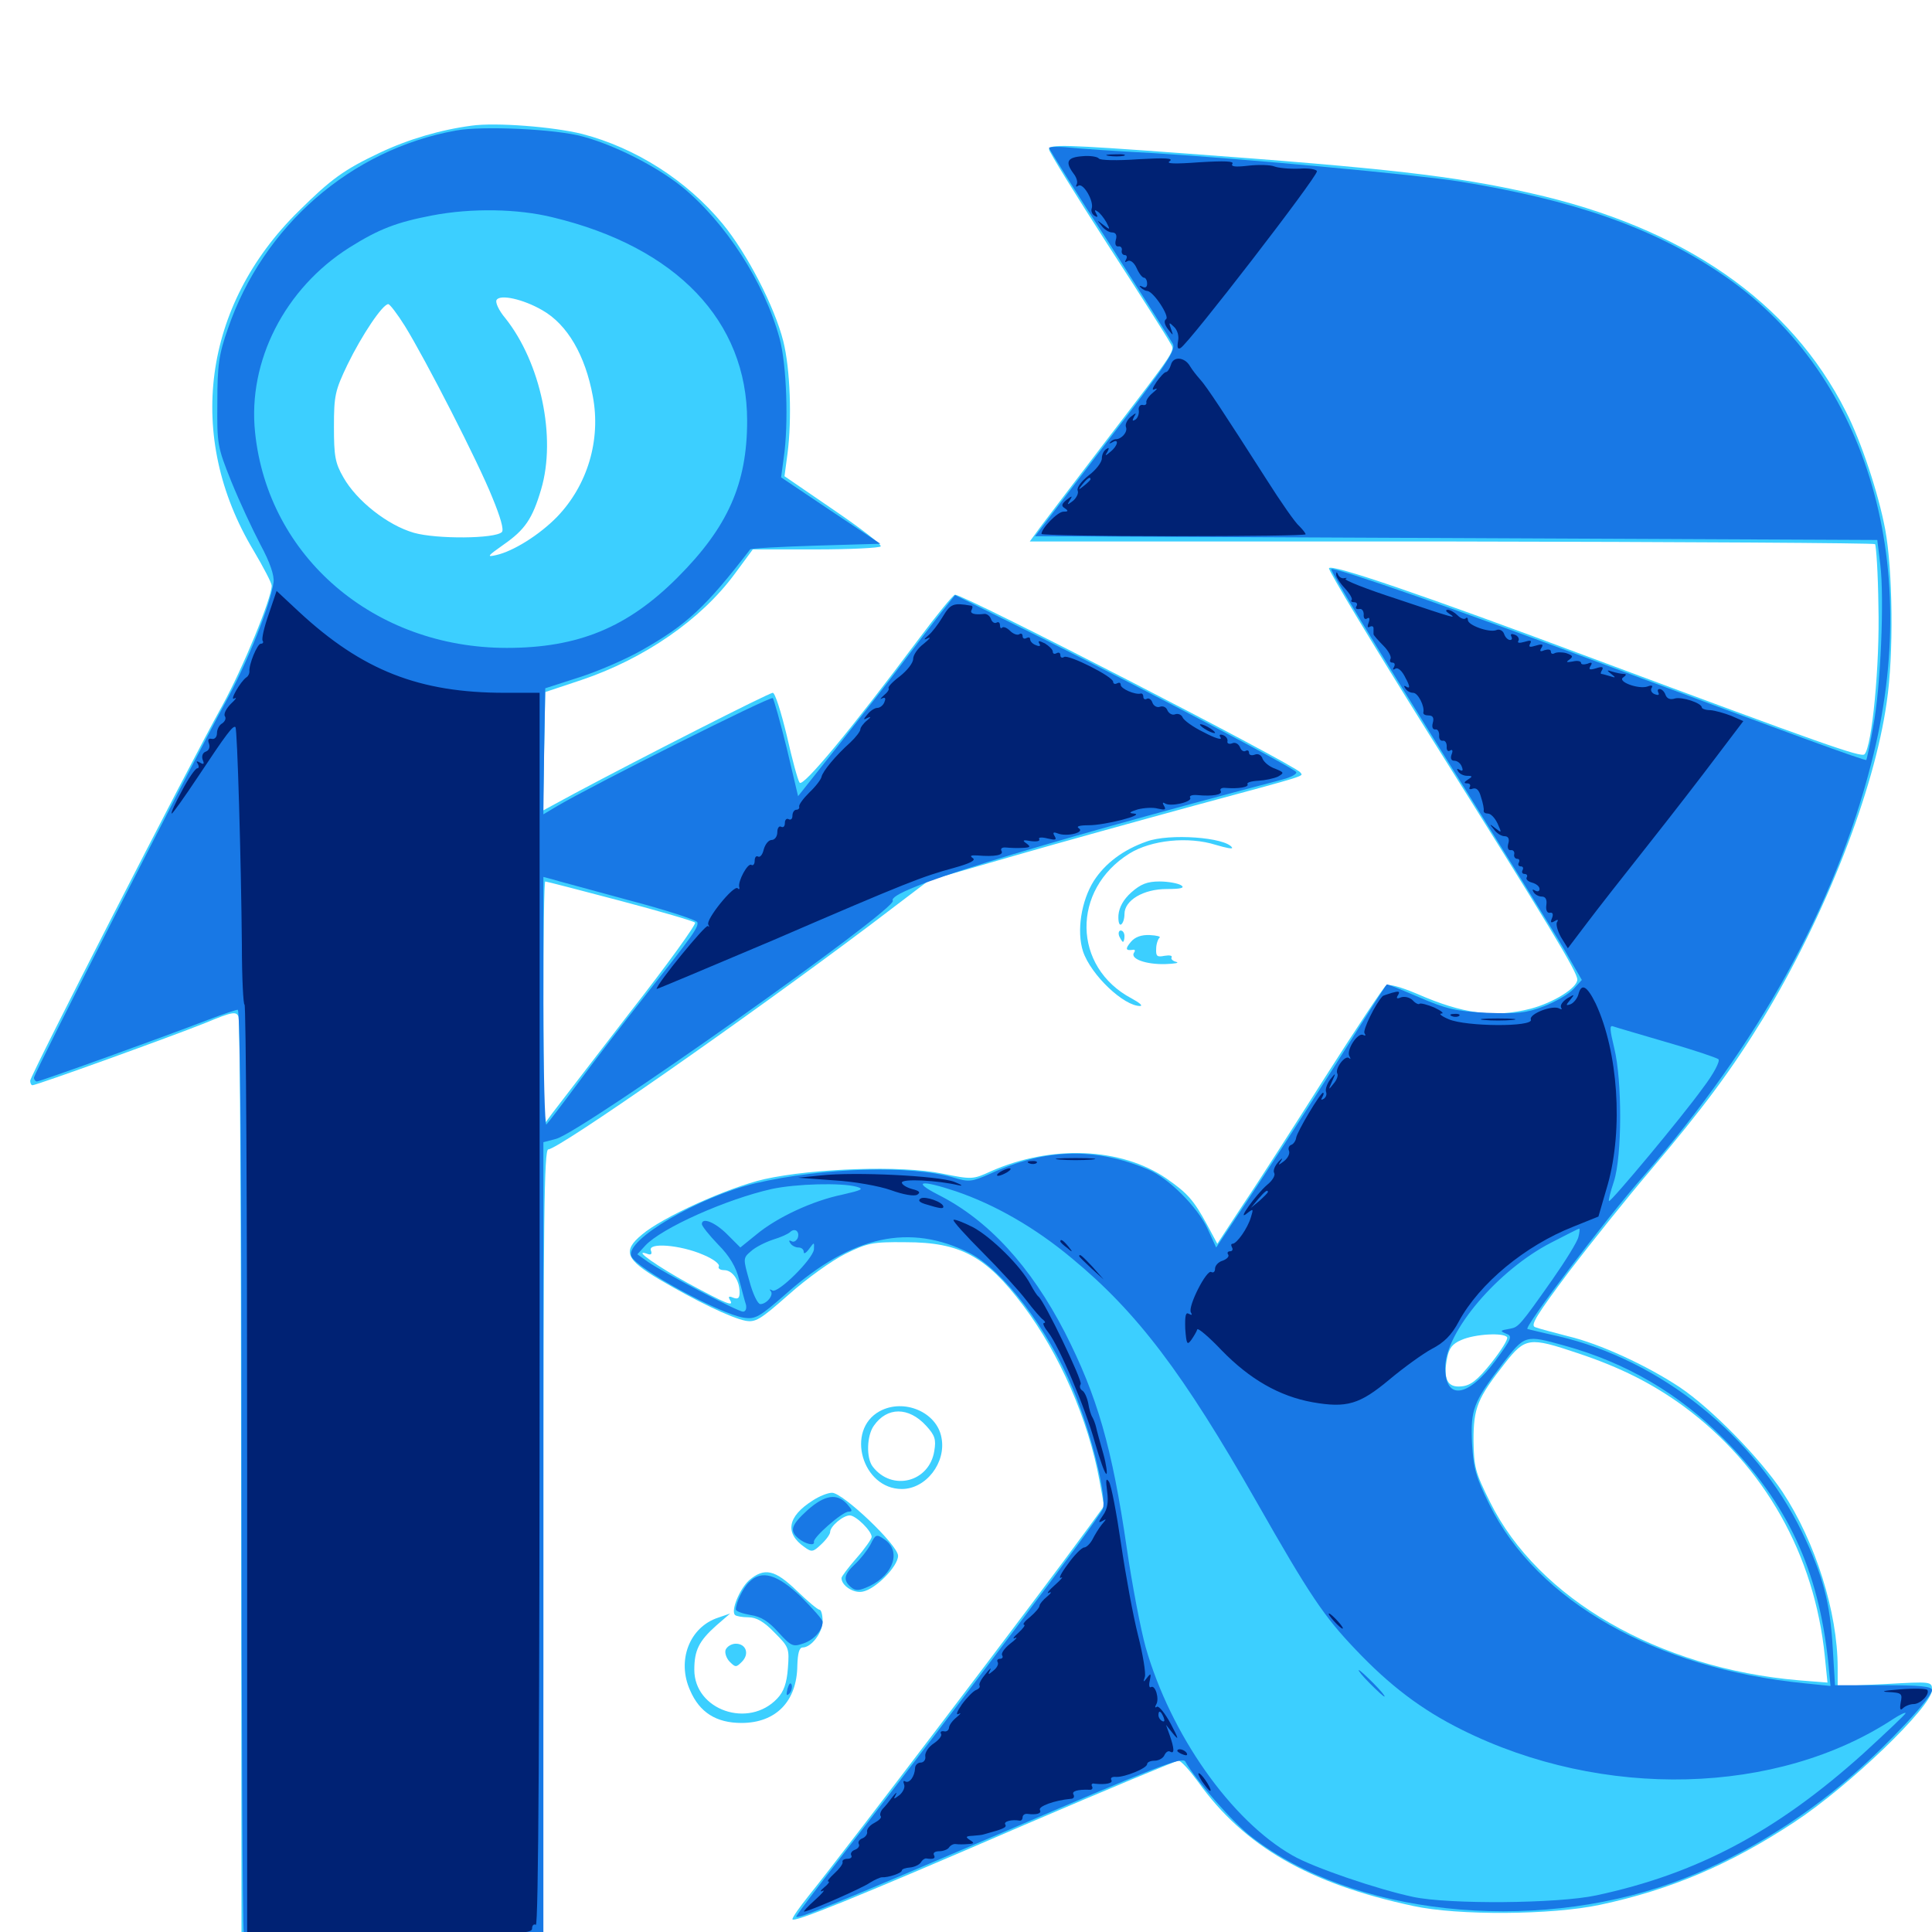 <svg xmlns="http://www.w3.org/2000/svg" viewBox="0 -1000 1000 1000">
	<path fill="#3ccfff" d="M244.141 -934.961C227.93 -932.812 211.328 -927.93 196.484 -920.898C177.93 -912.109 171.289 -907.227 154.688 -890.82C104.883 -841.992 95.898 -773.828 131.25 -715.039C136.328 -706.445 140.625 -698.242 140.625 -696.875C140.625 -690.43 125.781 -654.297 115.039 -634.766C96.289 -600.977 15.625 -443.164 15.625 -440.625C15.625 -439.258 16.211 -438.281 16.797 -438.281C18.945 -438.281 89.258 -463.672 106.25 -470.508C120.312 -476.367 122.266 -476.562 123.438 -473.828C124.219 -471.875 124.805 -363.867 124.805 -233.789L125 3.125H200C241.211 3.125 276.367 3.711 278.125 4.297C281.055 5.469 281.25 -13.477 281.25 -199.805C281.25 -369.922 281.641 -405.078 283.789 -405.078C289.062 -405.078 386.133 -472.852 450 -520.898L480.859 -544.336L524.219 -556.836C547.852 -563.672 590.234 -575.391 618.164 -583.008C678.906 -599.414 674.414 -598.047 673.047 -600.195C670.703 -603.906 499.219 -692.188 494.336 -692.188C493.359 -692.188 484.961 -681.836 475.586 -669.336C440.43 -622.266 415.43 -592.188 413.867 -594.922C412.891 -596.289 409.961 -607.227 407.227 -619.336C404.297 -631.445 401.172 -641.406 400 -641.406C398.047 -641.406 331.25 -607.422 297.266 -589.258L281.055 -580.469L281.641 -611.133L282.227 -641.797L300.977 -648.047C333.398 -658.984 362.695 -679.102 380.273 -702.93L389.648 -715.625H422.266C440.234 -715.625 455.273 -716.406 455.859 -717.188C456.445 -718.164 445.508 -726.562 431.445 -736.133L406.055 -753.516L407.617 -765.234C409.961 -783.203 408.984 -809.18 405.469 -823.242C400.977 -841.211 386.719 -868.75 374.023 -884.18C355.469 -906.641 329.102 -923.438 301.367 -930.664C286.523 -934.375 256.641 -936.719 244.141 -934.961ZM280.664 -839.453C293.75 -832.031 302.93 -816.016 306.836 -794.922C311.133 -772.266 304.102 -748.828 288.281 -732.422C279.102 -723.047 265.625 -714.648 256.836 -712.695C251.758 -711.523 252.148 -712.109 260.742 -718.164C271.68 -725.781 275.586 -731.445 280.078 -746.68C288.086 -773.633 279.883 -812.305 261.523 -835.352C258.203 -839.258 256.25 -843.555 257.031 -844.727C258.789 -847.852 270.898 -845.117 280.664 -839.453ZM209.57 -831.25C220.312 -813.867 247.656 -760.547 254.883 -742.383C258.984 -732.422 260.938 -725.781 259.766 -724.609C256.25 -721.094 225.977 -720.898 214.258 -724.219C200.586 -728.125 184.57 -740.82 177.734 -752.93C173.438 -760.352 172.852 -764.062 172.852 -779.102C172.852 -795.312 173.438 -797.852 179.883 -811.328C187.305 -826.562 198.047 -842.578 200.977 -842.578C201.758 -842.578 205.664 -837.5 209.57 -831.25ZM320.898 -533.789C341.602 -528.32 358.984 -523.242 359.766 -522.461C360.547 -521.68 345.312 -500.586 325.586 -475.391C306.055 -450 288.086 -426.758 285.742 -423.633L281.445 -417.773L281.25 -480.859C281.25 -515.43 281.641 -543.75 282.227 -543.75C282.812 -543.75 300.195 -539.258 320.898 -533.789ZM542.969 -922.656C542.969 -921.484 556.445 -899.609 573.047 -873.828C589.648 -848.242 604.297 -825.195 605.469 -822.852C608.203 -817.969 610.742 -821.875 571.289 -770.312C556.055 -750.391 541.211 -730.859 538.281 -726.953L533.008 -719.727H751.172C871.289 -719.531 969.922 -718.945 970.508 -718.359C971.094 -717.773 972.07 -703.32 972.266 -686.328C973.047 -656.055 968.945 -613.477 965.039 -609.57C963.281 -607.812 942.969 -615.039 825 -658.984C735.156 -692.578 688.672 -708.398 687.891 -705.859C687.5 -704.688 710.742 -666.211 739.453 -620.312C802.734 -519.531 816.406 -496.875 816.406 -492.969C816.406 -488.672 804.102 -481.055 792.383 -477.93C773.438 -473.047 757.227 -475.195 733.594 -485.547C724.805 -489.258 718.945 -490.82 717.383 -489.844C716.016 -488.867 702.148 -467.969 686.328 -443.164C670.703 -418.555 651.758 -388.867 643.945 -377.344L630.078 -356.25L624.609 -366.406C617.773 -378.906 614.648 -382.422 603.711 -390.039C580.273 -406.055 544.336 -407.617 512.891 -393.75C503.516 -389.453 503.125 -389.453 487.5 -392.578C466.797 -396.875 421.094 -395.312 395.508 -389.648C376.953 -385.352 342.969 -370.117 332.227 -360.938C322.07 -352.539 323.828 -348.047 341.406 -337.695C360.352 -326.562 378.125 -317.969 385.742 -316.406C391.016 -315.43 393.359 -316.797 408.203 -329.883C417.383 -338.086 430.469 -347.461 437.5 -350.977C449.023 -356.641 451.562 -357.227 468.75 -357.031C497.07 -357.031 510.352 -349.805 529.492 -324.414C548.438 -299.219 563.281 -265.43 569.141 -233.398L571.484 -220.508L563.672 -209.766C537.5 -173.828 436.719 -41.211 418.555 -18.75C413.867 -12.891 410.156 -7.617 410.156 -6.641C410.156 -4.492 440.82 -16.797 529.883 -55.273C572.656 -73.633 608.789 -88.672 609.961 -88.672C611.328 -88.672 615.82 -83.594 620.117 -77.734C643.945 -44.336 677.539 -25 731.445 -13.477C754.688 -8.398 803.516 -8.789 828.125 -14.062C864.844 -21.875 895.508 -34.961 928.711 -56.836C957.227 -75.586 999.805 -116.602 1000 -125.195C1000 -129.688 1000 -129.688 975.586 -128.32L951.172 -127.148V-136.914C951.172 -165.43 939.648 -201.953 922.656 -227.734C910.938 -245.312 885.938 -270.898 869.336 -282.031C852.539 -293.164 828.125 -304.492 811.523 -308.398C804.102 -310.352 796.484 -312.305 794.531 -313.086C791.992 -314.062 795.508 -319.531 812.109 -341.797C823.633 -356.836 842.383 -380.273 853.711 -393.555C881.836 -426.758 896.289 -446.289 912.695 -473.047C944.727 -525.977 970.117 -590.625 976.562 -636.523C980.273 -661.328 979.688 -704.883 975.781 -725.977C972.266 -744.727 963.281 -771.68 955.469 -786.914C926.758 -843.945 871.484 -882.227 792.383 -900C752.539 -908.984 718.555 -912.891 611.719 -920.703C550.586 -925.195 542.969 -925.391 542.969 -922.656ZM363.867 -350.586C369.141 -348.438 372.656 -345.703 372.07 -344.531C371.484 -343.555 372.656 -342.578 374.805 -342.578C379.102 -342.578 382.812 -337.305 382.812 -331.055C382.812 -328.125 382.031 -327.344 379.492 -328.32C377.148 -329.297 376.758 -328.906 377.93 -326.953C380.078 -323.438 375.781 -325.195 356.25 -335.742C340.625 -344.336 327.344 -353.516 334.57 -351.172C336.914 -350.195 337.695 -350.781 336.914 -352.734C335.156 -357.031 352.148 -355.664 363.867 -350.586ZM780.078 -307.812C780.664 -306.836 776.953 -300.977 771.875 -294.531C764.648 -285.547 761.133 -282.812 756.445 -282.422C749.219 -281.641 746.875 -286.133 749.023 -297.07C750 -302.148 751.758 -304.492 756.445 -306.445C763.477 -309.57 778.516 -310.352 780.078 -307.812ZM816.602 -299.609C838.867 -292.188 855.078 -283.984 871.484 -272.07C913.281 -241.211 939.258 -195.312 944.531 -142.578L945.898 -129.102L931.055 -130.273C858.398 -136.523 796.094 -172.461 771.289 -222.461C763.477 -238.086 762.891 -240.82 762.695 -254.492C762.695 -271.289 764.648 -276.172 778.906 -294.336C789.453 -307.812 791.602 -308.008 816.602 -299.609ZM593.555 -564.453C581.25 -560.156 572.07 -553.125 566.211 -544.141C559.57 -533.594 557.227 -517.969 560.547 -507.617C564.648 -495.312 581.836 -479.102 590.234 -479.297C591.602 -479.492 589.648 -481.055 585.742 -483.203C555.078 -499.414 554.492 -539.453 584.57 -558.203C595.898 -565.234 615.039 -567.188 629.297 -562.695C634.57 -561.133 638.281 -560.352 637.695 -561.328C634.375 -566.602 605.273 -568.75 593.555 -564.453ZM585.547 -538.086C581.445 -534.375 579.297 -530.469 578.906 -526.367C578.711 -523.047 579.297 -520.898 580.273 -521.484C581.25 -522.07 582.031 -524.414 582.031 -526.953C582.031 -533.984 591.797 -539.844 603.906 -539.844C611.328 -539.844 613.477 -540.43 611.328 -541.797C609.766 -542.773 604.688 -543.75 600.195 -543.75C593.75 -543.75 590.43 -542.383 585.547 -538.086ZM579.297 -515.43C580.078 -513.867 580.859 -512.5 581.25 -512.5C581.641 -512.5 582.031 -513.867 582.031 -515.43C582.031 -516.992 581.25 -518.359 580.078 -518.359C579.102 -518.359 578.711 -516.992 579.297 -515.43ZM585.352 -512.5C582.227 -508.789 582.617 -507.812 586.523 -508.398C587.5 -508.594 587.695 -507.812 586.914 -506.836C584.961 -503.711 592.969 -500.781 602.93 -500.977C608.008 -501.172 610.742 -501.562 608.789 -502.148C607.031 -502.539 605.859 -503.711 606.445 -504.492C606.836 -505.469 605.273 -505.664 602.734 -505.273C598.828 -504.492 598.242 -505.078 598.438 -508.984C598.438 -511.328 599.414 -514.062 600.195 -514.648C600.977 -515.234 598.828 -515.82 595.117 -516.016C590.82 -516.211 587.5 -515.039 585.352 -512.5ZM594.727 -503.125C595.312 -503.711 594.336 -504.883 592.383 -505.469C589.648 -506.641 589.453 -506.445 591.211 -504.492C592.578 -503.125 594.141 -502.539 594.727 -503.125ZM455.273 -269.531C437.5 -259.766 446.289 -229.297 466.797 -229.297C479.297 -229.297 489.844 -242.969 487.305 -255.859C484.961 -269.141 467.773 -276.367 455.273 -269.531ZM479.297 -262.109C483.984 -257.031 484.57 -254.883 483.594 -249.023C481.055 -232.812 461.719 -227.93 451.758 -240.82C448.242 -245.312 448.633 -257.031 452.344 -262.109C459.18 -271.875 470.312 -271.875 479.297 -262.109ZM420.508 -223.242C407.617 -215.039 406.055 -206.445 416.406 -199.219C420.117 -196.484 420.898 -196.68 425 -200.586C427.539 -202.93 429.688 -205.859 429.688 -207.031C429.688 -209.961 436.328 -215.625 439.844 -215.625C442.969 -215.625 451.172 -207.617 451.172 -204.492C451.172 -203.516 447.656 -198.438 443.359 -193.555C439.062 -188.672 435.547 -183.984 435.547 -183.203C435.547 -179.297 441.797 -175.195 446.484 -176.172C453.125 -177.344 464.844 -189.258 464.844 -194.727C464.844 -200.195 436.328 -227.344 430.664 -227.344C428.516 -227.344 424.023 -225.586 420.508 -223.242ZM387.695 -182.031C382.812 -177.539 378.125 -166.211 380.469 -164.062C381.055 -163.477 384.18 -162.891 387.305 -162.891C391.406 -162.891 395.312 -160.742 400.781 -155.078C408.398 -147.461 408.594 -146.875 407.812 -136.523C407.227 -128.711 405.664 -124.414 402.344 -120.898C387.5 -105.078 359.375 -114.844 359.375 -135.742C359.375 -145.703 361.719 -150.586 370.703 -158.594L377.93 -164.844L371.68 -162.695C356.836 -157.812 350.195 -140.43 357.227 -125C362.109 -113.672 370.703 -108.203 383.789 -108.203C401.562 -108.203 412.5 -119.336 412.695 -137.891C412.891 -144.141 413.672 -147.266 415.43 -147.266C419.922 -147.266 425.781 -154.883 425.781 -160.938C425.781 -164.258 425 -166.797 424.219 -166.797C423.242 -166.797 417.969 -171.289 412.5 -176.562C401.172 -187.5 395.703 -188.867 387.695 -182.031ZM375.586 -146.094C375 -144.531 375.977 -141.602 377.734 -139.844C380.664 -136.914 381.055 -136.914 383.984 -139.844C388.086 -143.945 386.133 -149.219 380.859 -149.219C378.711 -149.219 376.367 -147.852 375.586 -146.094Z"/>
	<path fill="#1878e5" d="M235.938 -932.422C181.641 -922.656 136.133 -883.008 117.969 -829.883C113.281 -816.602 112.5 -810.938 112.5 -791.797C112.305 -770.117 112.5 -768.75 119.727 -750.781C123.828 -740.625 130.664 -725.977 134.766 -718.164C139.844 -708.789 141.992 -702.148 141.602 -698.633C140.039 -687.109 128.125 -657.031 116.211 -635.547C98.633 -603.32 17.578 -444.531 17.578 -442.188C17.578 -441.211 18.359 -440.234 19.141 -440.234C20.703 -440.234 82.617 -462.5 108.008 -472.266C115.234 -475 122.07 -477.344 123.047 -477.344C124.414 -477.344 125 -393.359 125 -240.234C125 -109.766 125.586 -1.758 126.172 0C127.148 2.734 135.938 3.125 204.297 3.125H281.25V-202.93V-408.789L287.891 -410.547C301.758 -414.453 464.648 -529.688 462.109 -533.789C458.789 -539.062 528.906 -560.938 663.672 -596.484C668.164 -597.656 671.484 -599.414 670.898 -600.391C669.531 -602.539 595.703 -641.406 539.648 -669.531L494.336 -691.992L484.766 -679.883C479.688 -673.242 471.094 -662.109 465.82 -655.078C460.547 -648.047 446.484 -630.078 434.766 -615.234L413.086 -587.891L407.227 -612.695C403.906 -626.172 400.586 -637.891 400 -638.672C398.828 -639.844 306.25 -593.359 288.477 -582.812L281.25 -578.516L281.641 -611.133L282.227 -643.75L299.805 -649.414C309.57 -652.539 324.023 -658.789 332.227 -663.477C355.664 -676.758 365.234 -685.742 388.281 -715.625C388.672 -716.211 403.906 -716.992 422.266 -717.578L455.664 -718.555L429.883 -735.742L404.297 -752.93L405.664 -763.086C408.203 -780.273 407.227 -811.328 403.516 -824.805C395.703 -853.711 375.391 -885.156 352.734 -903.516C339.453 -914.062 318.359 -924.805 301.758 -929.297C288.086 -933.203 249.219 -934.961 235.938 -932.422ZM286.133 -887.5C350.195 -872.07 386.719 -833.789 386.719 -782.227C386.719 -749.609 376.758 -727.148 350.586 -700.977C324.805 -675.195 299.219 -664.648 262.305 -664.648C193.75 -664.648 138.672 -711.719 132.031 -776.172C128.125 -813.086 147.461 -850.781 180.859 -871.875C196.094 -881.445 205.273 -884.961 223.633 -888.477C243.945 -892.383 267.969 -891.992 286.133 -887.5ZM325 -534.18C344.336 -529.102 360.547 -523.828 360.938 -522.656C361.719 -520.117 358.594 -515.82 332.812 -483.203C323.047 -470.898 308.203 -451.562 299.805 -440.234C291.406 -428.906 283.789 -418.945 282.812 -417.969C282.031 -416.797 281.25 -445.312 281.25 -481.055V-546.094L285.742 -544.922C288.086 -544.141 305.859 -539.453 325 -534.18ZM542.969 -923.438C542.969 -922.852 556.836 -900.586 574.023 -874.219C591.016 -847.656 605.859 -824.219 607.031 -822.07C608.789 -818.75 604.102 -811.719 572.266 -770.312L535.742 -722.461L753.711 -721.484L971.68 -720.508L973.242 -707.812C975.391 -690.234 973.438 -643.75 969.531 -623.828C967.969 -614.648 966.211 -607.031 966.016 -606.641C965.234 -606.055 924.805 -620.898 833.008 -655.078C755.664 -683.984 691.797 -706.25 689.062 -705.469C688.086 -705.078 713.086 -664.062 744.336 -614.062C775.586 -564.062 805.078 -516.406 809.961 -508.008L818.75 -492.773L814.453 -488.086C811.914 -485.352 805.078 -481.445 799.023 -479.102C789.844 -475.586 785.156 -475.195 769.531 -475.781C753.516 -476.562 748.633 -477.734 734.57 -483.789C725.391 -487.695 717.969 -490.82 717.773 -490.43C717.383 -490.234 704.883 -470.508 689.844 -446.68C674.609 -422.852 654.883 -392.383 645.898 -378.906L629.492 -354.297L625 -364.062C619.727 -375.391 604.883 -390.234 594.141 -394.727C566.797 -406.25 541.016 -405.664 512.305 -392.383C502.93 -388.281 501.562 -388.086 493.75 -390.43C471.484 -397.07 425.977 -395.703 390.82 -387.5C361.719 -380.469 323.438 -358.203 326.758 -349.805C329.102 -343.555 372.461 -319.922 384.961 -317.969C391.016 -316.992 393.164 -318.359 407.227 -330.664C441.016 -360.547 470.898 -366.992 501.953 -351.367C519.141 -342.578 542.383 -312.305 555.273 -281.25C564.844 -258.594 573.242 -224.219 570.703 -218.75C567.969 -212.891 498.047 -119.727 438.086 -42.383C423.828 -24.023 412.109 -8.594 412.109 -8.008C412.109 -6.25 431.25 -14.062 522.266 -52.93C597.852 -85.352 611.914 -90.82 613.477 -88.281C618.945 -78.516 638.477 -56.25 648.047 -49.023C700 -8.984 791.992 0.977 865.43 -25.391C897.852 -36.914 931.25 -57.031 959.18 -81.445C977.734 -97.656 1000 -121.484 1000 -125.195C1000 -127.148 993.75 -127.734 974.805 -127.734H949.805L948.633 -146.875C947.266 -170.703 943.555 -184.57 932.617 -207.227C908.398 -256.836 859.57 -296.094 806.445 -308.398C798.438 -310.156 791.406 -311.914 790.625 -312.109C788.281 -312.5 830.859 -368.75 850.781 -391.406C910.352 -459.961 949.609 -530.859 968.555 -604.883C995.898 -710.352 965.234 -808.984 889.844 -858.984C854.883 -882.422 814.258 -896.484 755.469 -906.055C733.398 -909.57 644.336 -917.773 597.656 -920.703C578.906 -921.68 558.789 -923.047 553.32 -923.633C547.656 -924.219 542.969 -924.023 542.969 -923.438ZM862.695 -460.547C876.367 -456.641 888.477 -452.539 889.453 -451.758C890.43 -450.781 887.109 -444.336 881.445 -436.914C870.508 -421.68 833.594 -377.539 832.812 -378.32C832.422 -378.711 833.594 -383.203 835.352 -388.477C839.648 -401.758 839.648 -440.82 835.547 -457.422C833.203 -467.188 833.008 -469.531 834.961 -468.75C836.523 -468.164 848.828 -464.648 862.695 -460.547ZM443.359 -385.742C447.461 -384.57 446.094 -383.984 435.938 -381.641C420.703 -378.516 402.148 -369.922 391.406 -360.938L383.203 -354.297L376.367 -361.133C370.117 -367.383 363.281 -370.117 363.281 -366.406C363.281 -365.43 366.992 -360.742 371.68 -355.859C377.539 -350 381.055 -344.141 382.617 -337.5C383.984 -332.227 385.547 -326.367 386.133 -324.609C386.523 -322.656 385.938 -321.094 384.57 -321.094C381.836 -321.094 343.555 -341.211 335.352 -346.875L329.883 -350.781L333.984 -355.273C342.578 -364.453 375.977 -379.297 399.414 -384.57C412.109 -387.305 435.547 -387.891 443.359 -385.742ZM494.727 -383.398C514.844 -376.562 535.742 -364.648 554.883 -348.633C588.672 -320.703 612.305 -289.453 650.391 -222.656C677.93 -174.219 685.352 -163.281 701.562 -146.289C719.141 -127.734 735.742 -115.039 756.641 -104.688C829.492 -68.359 919.922 -70.703 980.078 -110.352C983.398 -112.5 986.328 -113.867 986.328 -113.281C986.328 -112.695 976.367 -103.32 964.453 -92.383C919.531 -51.953 878.32 -30.078 826.172 -18.945C806.055 -14.648 749.805 -14.258 731.445 -18.164C713.086 -22.07 679.688 -33.398 668.945 -39.648C637.109 -57.812 605.859 -102.344 592.969 -147.461C590.43 -156.641 585.938 -179.883 583.203 -198.828C575.586 -250.977 567.969 -277.344 551.172 -310.352C533.398 -344.727 511.523 -368.555 485.547 -381.641C471.875 -388.672 476.562 -389.453 494.727 -383.398ZM412.891 -359.18C412.109 -357.617 410.742 -356.836 409.57 -357.617C408.398 -358.203 408.203 -357.812 408.984 -356.641C409.766 -355.273 411.719 -354.297 413.281 -354.297C414.844 -354.297 416.016 -353.32 416.016 -351.953C416.016 -350.781 417.188 -351.367 418.75 -353.516C421.484 -357.227 421.484 -357.227 421.289 -353.32C420.703 -348.242 402.734 -330.469 399.805 -332.031C398.438 -332.812 398.047 -332.812 398.828 -331.836C400.781 -329.883 396.875 -325 393.555 -325C392.188 -325 389.648 -330.273 387.891 -336.914C384.57 -348.633 384.57 -348.828 388.672 -352.344C391.016 -354.492 396.094 -357.031 400.195 -358.398C404.102 -359.57 408.008 -361.328 408.984 -362.305C411.523 -364.648 414.062 -362.5 412.891 -359.18ZM816.992 -359.766C816.406 -357.227 810.352 -347.461 803.516 -337.695C786.914 -314.062 785.938 -313.086 781.836 -312.305C776.172 -311.328 776.172 -311.133 779.883 -309.57C783.008 -308.398 782.227 -306.836 774.023 -295.703C759.766 -276.562 748.047 -275 748.047 -292.188C748.047 -310.547 775.195 -342.578 802.93 -356.836C810.547 -360.742 816.992 -364.062 817.383 -364.062C817.773 -364.062 817.578 -362.109 816.992 -359.766ZM809.766 -303.516C841.602 -294.727 869.141 -278.711 892.578 -254.883C925.195 -222.07 941.211 -187.5 946.289 -139.844L947.461 -127.344L934.18 -128.711C857.031 -136.328 795.703 -171.094 770.898 -221.289C763.867 -235.547 762.695 -239.844 761.914 -252.93C761.133 -270.508 762.5 -274.219 777.734 -294.141C789.258 -309.18 789.453 -309.18 809.766 -303.516ZM708.984 -128.711C712.695 -125 716.016 -121.875 716.602 -121.875C717.188 -121.875 714.648 -125 710.938 -128.711C707.227 -132.422 703.906 -135.547 703.32 -135.547C702.734 -135.547 705.273 -132.422 708.984 -128.711ZM417.969 -218.359C409.375 -210.547 408.594 -207.617 413.281 -203.711C416.797 -200.781 421.875 -199.609 421.289 -201.953C420.703 -204.102 435.938 -217.578 439.258 -217.578C441.406 -217.578 441.211 -218.359 438.477 -221.484C433.203 -227.344 426.758 -226.172 417.969 -218.359ZM450.586 -200.586C449.023 -197.656 445.312 -192.969 442.578 -190.43C436.719 -184.961 436.328 -182.031 440.43 -178.516C442.969 -176.367 444.727 -176.562 450.195 -179.102C462.695 -185.156 466.602 -197.461 457.617 -203.32C453.711 -206.055 453.125 -205.859 450.586 -200.586ZM387.695 -181.055C384.57 -178.125 380.859 -170.312 380.859 -166.992C380.859 -166.016 384.18 -164.844 388.477 -164.062C393.945 -163.281 397.852 -160.742 402.93 -155.078C409.57 -147.852 410.352 -147.461 416.016 -149.414C421.484 -151.367 425.781 -156.25 425.781 -160.547C425.781 -161.719 420.703 -167.383 414.648 -173.438C402.344 -185.156 394.141 -187.695 387.695 -181.055ZM407.617 -125.977C406.836 -122.656 407.031 -121.875 408.594 -123.438C409.57 -124.414 410.156 -126.562 409.766 -127.93C409.18 -129.492 408.398 -128.516 407.617 -125.977Z"/>
	<path fill="#002274" d="M560.156 -919.141C552.344 -918.555 551.172 -916.211 555.664 -910.156C557.227 -908.203 558.008 -905.664 557.227 -904.492C556.641 -903.32 557.031 -903.125 558.203 -903.906C560.742 -905.469 566.406 -895.703 565.039 -891.992C564.648 -890.82 565.234 -889.062 566.602 -888.281C568.164 -887.305 568.359 -887.695 567.383 -889.453C566.406 -891.211 566.602 -891.602 567.969 -890.625C569.336 -889.844 571.289 -887.305 572.656 -884.961C574.805 -880.859 574.609 -880.859 571.094 -883.594C567.578 -886.328 567.578 -886.328 570.117 -883.203C571.484 -881.25 574.023 -879.688 575.586 -879.688C577.539 -879.688 578.32 -878.32 577.539 -875.781C576.953 -873.633 577.539 -872.266 578.906 -872.461C580.078 -872.656 580.859 -871.68 580.664 -870.508C580.273 -869.141 581.055 -867.969 582.227 -867.969C583.203 -867.969 583.594 -866.992 582.812 -865.625C582.031 -864.258 582.227 -864.062 583.594 -864.844C584.961 -865.625 586.914 -864.258 588.281 -861.328C589.453 -858.594 591.211 -856.25 592.188 -856.25C592.969 -856.25 593.75 -854.883 593.75 -853.125C593.75 -851.367 592.773 -850.781 591.406 -851.562C589.844 -852.344 589.453 -852.148 590.43 -851.172C591.406 -850.195 592.969 -849.414 593.75 -849.414C596.875 -849.414 605.664 -836.133 603.516 -834.766C602.344 -833.984 602.734 -832.031 604.492 -829.688C607.422 -825.977 607.422 -825.977 606.055 -829.883C604.883 -833.203 605.078 -833.398 607.617 -830.859C609.375 -829.297 610.352 -826.172 609.766 -823.438C609.18 -820.117 609.57 -818.945 611.133 -819.922C615.625 -822.656 681.641 -908.203 681.641 -911.328C681.641 -912.305 677.539 -913.086 672.461 -912.695C667.188 -912.5 661.523 -913.086 659.57 -913.867C657.617 -914.648 651.562 -914.844 646.289 -914.258C639.648 -913.477 636.914 -913.672 637.891 -915.234C638.867 -916.602 633.789 -916.797 620.898 -916.016C607.617 -915.039 603.32 -915.234 605.469 -916.602C607.617 -918.164 602.93 -918.359 589.258 -917.578C578.32 -916.797 569.336 -916.992 568.75 -917.969C567.969 -918.945 564.062 -919.531 560.156 -919.141ZM573.828 -919.336C571.289 -919.727 572.852 -920.117 577.148 -920.117C581.445 -920.312 583.398 -919.922 581.641 -919.336C579.688 -918.945 576.172 -918.945 573.828 -919.336ZM606.055 -811.133C605.469 -809.18 604.297 -807.422 603.516 -807.422C602.734 -807.422 600.586 -805.078 598.633 -802.344C596.289 -798.828 596.094 -797.656 597.852 -798.633C599.414 -799.219 598.828 -798.438 596.68 -796.68C594.531 -794.922 592.969 -792.578 593.359 -791.602C593.555 -790.625 592.578 -790.039 591.406 -790.43C590.039 -790.625 589.062 -789.258 589.453 -787.5C589.648 -785.742 588.867 -783.594 587.695 -782.812C586.133 -781.836 585.938 -782.227 586.914 -784.18C588.477 -786.523 588.086 -786.523 585.156 -784.18C583.398 -782.617 582.227 -780.273 582.812 -778.906C583.789 -776.367 580.469 -772.656 577.539 -772.656C576.562 -772.656 575.195 -771.875 574.609 -771.094C573.828 -770.312 574.414 -770.312 575.781 -771.094C579.297 -773.242 578.711 -769.336 574.805 -766.211C572.07 -763.867 571.68 -763.867 573.242 -766.211C574.219 -768.164 574.023 -768.555 572.656 -767.578C571.289 -766.797 570.312 -764.648 570.312 -762.695C570.312 -760.742 567.188 -756.641 563.477 -753.906C559.766 -750.977 557.227 -747.656 557.812 -746.094C558.398 -744.727 557.227 -742.383 555.469 -740.82C552.344 -738.477 552.148 -738.477 553.711 -741.016C555.273 -743.555 555.078 -743.555 551.953 -741.211C549.414 -739.062 549.219 -738.086 551.172 -736.914C553.125 -735.547 552.93 -735.156 550.391 -735.156C547.461 -735.156 539.062 -726.562 539.062 -723.633C539.062 -723.047 569.727 -722.461 607.422 -722.461C644.922 -722.461 675.781 -722.852 675.781 -723.438C675.781 -724.023 674.219 -725.977 672.461 -727.734C670.508 -729.297 662.891 -740.234 655.469 -751.953C633.984 -785.547 624.414 -800.195 621.094 -803.711C619.531 -805.469 617.188 -808.398 616.016 -810.352C613.281 -815.234 607.227 -815.82 606.055 -811.133ZM564.453 -751.953C564.453 -751.562 562.891 -750 561.133 -748.633C558.008 -746.094 557.812 -746.289 560.352 -749.414C562.891 -752.539 564.453 -753.516 564.453 -751.953ZM691.602 -702.734C691.406 -701.562 693.555 -698.242 696.094 -695.508C698.633 -692.773 700.195 -690.039 699.609 -689.453C699.023 -688.867 699.609 -688.281 700.977 -688.281C702.344 -688.281 702.734 -687.305 702.148 -686.328C701.367 -685.156 701.953 -684.57 703.516 -684.766C704.883 -685.156 705.859 -683.789 705.859 -682.031C705.664 -680.078 706.445 -679.102 707.617 -679.883C708.789 -680.664 709.18 -679.883 708.398 -677.734C707.617 -675.781 707.812 -674.805 708.984 -675.586C710.156 -676.172 710.938 -675.781 710.938 -674.805V-671.68C710.938 -671.289 713.281 -668.555 716.016 -665.82C718.75 -663.086 720.312 -659.961 719.727 -658.984C719.141 -657.812 719.531 -657.031 720.703 -657.031C721.875 -657.031 722.266 -656.055 721.484 -654.688C720.703 -653.32 720.898 -653.125 722.266 -653.906C723.633 -654.688 725.781 -652.734 727.539 -649.023C729.688 -645.117 729.883 -643.555 728.32 -644.336C726.758 -645.312 726.367 -645.117 727.344 -643.75C728.125 -642.383 729.883 -641.406 731.445 -641.406C733.984 -641.406 737.5 -634.375 736.719 -631.25C736.523 -630.273 737.695 -629.688 739.453 -629.688C741.602 -629.688 742.383 -628.516 741.602 -625.781C741.016 -623.633 741.602 -622.266 742.969 -622.461C744.141 -622.656 744.922 -621.289 744.922 -619.531C744.727 -617.578 745.508 -616.406 746.875 -616.602C748.047 -616.797 748.828 -615.43 748.828 -613.672C748.633 -611.719 749.414 -610.742 750.586 -611.523C751.758 -612.305 752.148 -611.523 751.367 -609.57C750.586 -607.422 751.172 -606.25 752.734 -606.25C754.297 -606.25 756.055 -604.883 756.641 -603.125C757.422 -601.172 757.031 -600.586 755.469 -601.562C754.102 -602.344 753.906 -602.148 754.688 -600.781C755.469 -599.414 757.617 -598.438 759.375 -598.438C762.305 -598.438 762.305 -598.047 759.766 -596.484C757.617 -595.117 757.617 -594.531 759.375 -594.531C760.742 -594.531 761.328 -593.75 760.742 -592.578C760.156 -591.602 760.742 -591.211 762.305 -591.797C764.258 -592.383 765.625 -591.016 766.602 -587.305C767.578 -584.375 768.164 -581.25 767.969 -580.469C767.773 -579.492 768.75 -578.906 770.117 -578.906C771.68 -578.906 773.828 -576.562 775.195 -573.633C777.344 -568.75 777.344 -568.75 774.023 -571.289C770.898 -573.828 770.703 -573.633 773.242 -570.703C774.609 -568.75 777.148 -567.188 778.711 -567.188C780.664 -567.188 781.445 -565.82 780.664 -563.281C780.078 -561.133 780.664 -559.766 782.031 -559.961C783.203 -560.156 783.984 -559.18 783.789 -558.008C783.398 -556.641 784.18 -555.469 785.352 -555.469C786.328 -555.469 786.719 -554.688 786.133 -553.516C785.547 -552.539 785.938 -551.562 787.109 -551.562C788.281 -551.562 788.672 -550.781 788.086 -549.609C787.5 -548.633 787.891 -547.656 789.062 -547.656C790.234 -547.656 790.82 -546.875 790.234 -545.898C789.648 -544.922 790.82 -543.75 792.969 -543.164C795.117 -542.578 796.875 -541.211 796.875 -539.844C796.875 -538.672 795.898 -538.281 794.531 -539.062C793.164 -539.844 792.969 -539.648 793.75 -538.281C794.531 -536.914 796.484 -535.938 798.047 -535.938C800 -535.938 800.781 -534.375 800.391 -531.641C800 -528.906 800.781 -527.344 802.148 -527.539C803.711 -527.93 804.102 -526.758 803.32 -524.805C802.344 -522.461 802.734 -522.07 804.688 -523.242C806.25 -524.219 806.836 -524.023 805.859 -522.656C805.273 -521.484 806.25 -517.969 808.008 -514.844L811.523 -509.18L821.289 -522.07C826.562 -529.102 840.82 -547.266 852.734 -562.305C864.648 -577.344 880.664 -598.047 888.281 -608.203L902.344 -626.758L896.094 -629.492C892.578 -630.859 887.695 -632.227 885.352 -632.422C882.812 -632.422 880.859 -633.203 880.859 -633.789C880.859 -636.133 870.508 -639.453 866.992 -638.477C864.648 -637.695 862.891 -638.281 862.109 -640.234C861.523 -641.992 860.156 -643.359 858.984 -643.359C858.008 -643.359 857.812 -642.578 858.398 -641.406C858.984 -640.234 858.203 -640.039 856.641 -640.625C854.883 -641.211 854.102 -642.773 854.883 -643.945C855.664 -645.117 854.883 -645.508 852.93 -644.727C848.242 -642.969 836.719 -647.266 840.234 -649.414C841.797 -650.586 841.992 -651.172 840.43 -651.172C839.258 -651.172 836.523 -651.758 834.57 -652.344C831.641 -653.32 831.445 -653.125 833.984 -651.172C836.523 -649.219 836.328 -649.023 833.398 -650C831.445 -650.586 829.297 -651.172 828.906 -651.172C828.32 -651.172 828.516 -652.148 829.297 -653.32C830.078 -654.883 829.102 -655.078 826.172 -654.102C822.852 -653.125 822.07 -653.32 823.242 -655.273C824.414 -657.031 823.828 -657.422 821.68 -656.445C819.727 -655.859 818.359 -656.055 818.359 -656.836C818.359 -657.812 816.406 -658.203 814.062 -657.617C810.742 -657.031 810.352 -657.227 812.305 -658.594C814.453 -660.156 814.062 -660.742 810.742 -661.914C808.594 -662.5 805.859 -662.5 804.688 -661.914C803.711 -661.328 802.734 -661.523 802.734 -662.695C802.734 -663.867 801.367 -664.062 799.414 -663.477C797.266 -662.5 796.68 -662.891 797.852 -664.648C799.023 -666.602 798.242 -666.797 794.922 -665.82C791.797 -664.844 791.016 -665.039 791.992 -666.797C792.969 -668.555 792.188 -668.75 789.062 -667.773C786.328 -666.992 785.156 -667.188 785.938 -668.359C786.523 -669.336 785.742 -670.898 783.984 -671.484C782.422 -672.07 781.641 -671.875 782.227 -670.703C782.812 -669.531 782.617 -668.75 781.641 -668.75C780.469 -668.75 779.102 -670.117 778.516 -671.875C777.93 -673.633 775.977 -674.609 774.414 -673.828C770.703 -672.461 759.766 -676.367 759.766 -679.102C759.766 -680.273 759.18 -680.664 758.594 -679.883C757.812 -679.297 756.055 -679.883 754.492 -681.445C752.93 -683.008 750.586 -684.375 749.414 -684.375C748.047 -684.375 748.242 -683.594 750 -682.422C754.492 -679.492 753.125 -679.883 722.852 -690.039C707.227 -695.117 695.312 -699.805 696.484 -700.391C697.461 -700.977 697.266 -700.977 695.898 -700.781C694.727 -700.391 693.164 -701.172 692.578 -702.539C691.992 -704.102 691.602 -704.102 691.602 -702.734ZM139.062 -682.031C136.719 -675.391 135.352 -669.336 135.938 -668.359C136.523 -667.578 136.133 -666.797 134.961 -666.797C133.203 -666.797 128.711 -656.055 129.102 -652.344C129.102 -651.367 128.516 -650 127.539 -649.414C124.414 -647.266 118.555 -636.914 121.289 -638.477C122.852 -639.258 122.07 -638.086 119.531 -635.742C117.188 -633.398 115.625 -630.469 116.406 -629.297C117.188 -628.125 116.406 -626.562 115.039 -625.586C113.477 -624.805 112.305 -622.461 112.305 -620.508C112.305 -618.555 111.133 -617.188 109.57 -617.578C107.812 -617.969 107.422 -616.992 108.203 -615.039C108.789 -613.281 108.203 -611.523 106.445 -610.938C104.883 -610.352 104.297 -608.594 104.883 -606.836C105.859 -604.492 105.469 -604.102 103.516 -605.273C101.758 -606.25 101.367 -606.055 102.344 -604.688C103.125 -603.32 102.93 -602.344 102.148 -602.344C101.172 -602.344 97.461 -597.07 94.141 -590.625C90.625 -584.18 88.281 -578.906 88.867 -578.906C89.453 -578.906 95.508 -587.5 102.539 -598.047C117.188 -620.117 120.703 -624.805 121.875 -623.633C122.852 -622.656 124.805 -553.906 125.195 -510.938C125.195 -493.555 125.977 -479.688 126.562 -480.078C127.344 -480.469 127.93 -372.656 127.93 -240.43V0.195L201.758 0.781C267.578 1.172 275.391 0.977 275.391 -1.758C275.391 -3.516 276.367 -4.297 277.344 -3.711C278.711 -2.93 279.297 -108.594 279.297 -321.875V-641.406H261.328C216.992 -641.406 187.5 -652.93 154.688 -683.398L143.164 -694.141ZM487.891 -680.664C485.547 -676.758 482.227 -672.461 480.469 -671.094C477.93 -668.945 477.93 -668.555 480.469 -669.727C482.031 -670.508 481.055 -669.141 478.125 -666.797C475 -664.453 472.656 -660.938 472.656 -658.984C472.656 -656.836 469.531 -652.93 465.82 -650C461.914 -647.07 459.375 -644.336 459.961 -643.75C460.352 -643.164 459.375 -641.602 457.422 -640.039C455.664 -638.477 455.273 -637.695 456.445 -638.477C458.203 -639.258 458.594 -638.672 457.812 -636.719C457.227 -634.961 455.469 -633.594 454.102 -633.594C452.734 -633.594 450.391 -632.031 449.023 -630.273C446.68 -627.539 446.68 -627.148 449.219 -628.516C450.977 -629.297 450.781 -628.711 448.828 -627.148C446.875 -625.586 445.312 -623.438 445.312 -622.461C445.312 -621.484 442.969 -618.359 440.039 -615.625C432.617 -608.984 425.781 -600.781 425.195 -597.852C425 -596.68 422.266 -592.969 418.945 -589.844C415.82 -586.719 413.281 -583.398 413.672 -582.422C413.867 -581.641 413.281 -580.859 412.109 -580.859C411.133 -580.859 410.156 -579.492 410.156 -577.734C410.156 -576.172 409.375 -575.391 408.203 -575.977C407.227 -576.562 406.25 -575.781 406.25 -574.023C406.25 -572.266 405.469 -571.484 404.297 -572.07C403.32 -572.656 402.344 -571.484 402.344 -569.336C402.344 -566.992 400.977 -565.234 399.414 -565.234C397.852 -565.234 396.094 -563.086 395.312 -560.352C394.727 -557.617 393.359 -556.055 392.383 -556.641C391.406 -557.227 390.625 -556.25 390.625 -554.492C390.625 -552.734 389.844 -551.758 388.867 -552.344C387.109 -553.516 381.836 -543.945 382.617 -540.82C383.008 -539.844 382.422 -539.453 381.836 -540.234C379.883 -542.188 365.234 -524.023 366.602 -521.484C367.188 -520.312 367.188 -519.922 366.406 -520.703C365.234 -521.68 339.844 -490.625 339.844 -488.086C339.844 -487.891 366.797 -499.219 400 -513.281C470.117 -543.555 477.344 -546.289 493.75 -550.781C502.148 -553.125 505.273 -554.688 503.516 -555.859C501.758 -557.031 502.539 -557.422 505.859 -557.227C515.039 -556.445 519.727 -557.422 518.359 -559.57C517.773 -560.742 518.555 -561.523 520.703 -561.328C522.852 -561.133 526.562 -560.938 529.297 -561.133C533.398 -561.328 533.594 -561.719 531.25 -563.477C528.906 -565.039 529.492 -565.43 533.594 -564.648C536.523 -564.258 538.477 -564.648 537.891 -565.625C537.305 -566.602 539.062 -566.797 542.188 -566.016C546.289 -565.039 547.07 -565.234 545.898 -567.188C544.727 -569.141 545.117 -569.531 547.656 -568.555C552.344 -566.797 561.719 -569.141 558.398 -571.289C556.836 -572.266 558.789 -572.852 563.477 -572.852C572.07 -572.852 593.164 -578.32 586.914 -578.906C583.984 -579.102 584.57 -579.688 588.867 -581.055C591.992 -581.836 596.68 -582.227 599.414 -581.445C602.93 -580.664 603.711 -580.859 602.539 -582.812C601.562 -584.375 601.758 -584.961 602.93 -584.18C605.859 -582.227 617.383 -584.961 616.016 -587.109C615.43 -588.086 616.992 -588.672 619.531 -588.477C627.734 -587.695 633.008 -588.672 631.836 -590.625C631.25 -591.602 632.227 -592.383 634.18 -592.188C641.016 -591.602 646.68 -592.578 645.703 -594.141C645.117 -594.922 647.656 -595.703 651.367 -595.898C654.883 -596.094 659.375 -597.07 661.523 -598.047C664.844 -600 664.648 -600.195 659.961 -602.148C657.031 -603.125 654.297 -605.469 653.516 -607.227C652.93 -609.18 651.172 -610.156 649.414 -609.375C647.852 -608.789 646.484 -609.18 646.484 -610.352C646.484 -611.523 645.703 -611.914 644.727 -611.328C643.75 -610.742 642.383 -611.523 641.797 -613.281C641.016 -615.039 639.258 -616.016 637.695 -615.234C636.133 -614.648 634.961 -615.234 635.352 -616.406C635.547 -617.578 634.57 -618.945 633.008 -619.531C631.25 -620.117 630.859 -619.531 631.836 -618.164C632.617 -616.797 628.711 -617.969 623.242 -620.898C617.578 -623.633 612.695 -627.148 612.109 -628.711C611.523 -630.078 609.766 -630.859 608.203 -630.273C606.836 -629.688 605.078 -630.664 604.297 -632.227C603.711 -633.984 601.953 -634.766 600.391 -634.18C599.023 -633.594 597.07 -634.57 596.484 -636.328C595.898 -638.086 594.531 -638.867 593.555 -638.281C592.578 -637.695 591.797 -638.281 591.797 -639.258C591.797 -640.43 591.211 -641.211 590.43 -641.016C587.5 -640.234 580.078 -643.555 580.078 -645.508C580.078 -646.68 579.297 -646.875 578.125 -646.289C577.148 -645.703 576.172 -646.094 576.172 -647.07C576.172 -649.805 553.125 -661.328 550.781 -659.961C549.609 -659.18 548.828 -659.766 548.828 -660.938C548.828 -662.109 548.047 -662.5 546.875 -661.914C545.898 -661.328 544.922 -661.523 544.922 -662.695C544.922 -663.867 542.969 -665.625 540.82 -666.992C537.891 -668.359 537.109 -668.555 537.891 -666.992C538.867 -665.625 538.086 -665.234 536.328 -666.016C534.57 -666.602 533.203 -667.969 533.203 -669.141C533.203 -670.117 532.422 -670.312 531.25 -669.727C530.273 -669.141 529.297 -669.531 529.297 -670.703C529.297 -671.875 528.516 -672.461 527.539 -671.68C526.562 -671.094 524.414 -671.875 522.852 -673.438C521.289 -675 519.531 -675.781 518.75 -675.195C518.164 -674.414 517.578 -675 517.578 -676.367C517.578 -677.734 516.797 -678.32 515.82 -677.734C514.844 -677.148 513.477 -677.93 512.891 -679.688C512.305 -681.25 510.742 -682.422 509.375 -682.227C504.297 -681.641 501.758 -682.422 502.93 -684.375C503.516 -685.547 503.516 -686.523 502.539 -686.523C493.359 -688.086 491.992 -687.5 487.891 -680.664ZM621.094 -625C621.094 -624.414 622.852 -623.047 625 -621.875C627.148 -620.703 628.906 -620.312 628.906 -620.703C628.906 -621.289 627.148 -622.656 625 -623.828C622.852 -625 621.094 -625.391 621.094 -625ZM816.992 -485.352C816.406 -483.203 814.648 -481.055 813.086 -480.273C810.352 -479.297 810.352 -479.688 812.695 -482.422C815.234 -485.547 815.039 -485.547 811.133 -483.203C808.789 -481.641 807.422 -479.688 808.008 -478.516C808.594 -477.539 808.398 -477.344 807.227 -477.93C803.906 -480.078 791.211 -475.195 792.383 -472.266C793.945 -468.359 758.789 -468.555 749.805 -472.461C746.094 -474.023 744.531 -475.391 746.094 -475.391C747.656 -475.391 746.094 -476.758 742.383 -478.516C738.672 -480.078 735.352 -480.859 734.766 -480.469C734.375 -479.883 732.617 -480.664 731.25 -482.227C729.688 -483.789 726.953 -484.375 725.195 -483.789C723.047 -482.812 722.461 -483.203 723.633 -484.961C724.805 -486.914 724.023 -487.109 720.508 -486.133C717.969 -485.352 715.625 -484.57 715.625 -484.375C711.914 -480.469 705.273 -466.797 706.25 -465.234C707.031 -464.062 706.836 -463.672 705.664 -464.258C702.93 -466.016 696.68 -456.445 698.438 -453.32C699.219 -451.953 699.219 -451.562 698.242 -452.344C696.289 -454.102 690.82 -446.875 692.188 -444.336C692.773 -443.555 691.992 -441.016 690.234 -439.062C687.5 -435.547 687.5 -435.742 689.453 -440.234C691.602 -444.922 691.406 -444.922 688.477 -441.211C686.914 -439.062 685.938 -436.328 686.328 -434.961C686.914 -433.594 686.328 -432.031 685.156 -431.25C683.789 -430.469 683.594 -430.664 684.375 -432.031C685.156 -433.398 685.352 -434.375 684.766 -434.375C683.398 -434.375 671.484 -414.453 670.898 -411.133C670.703 -409.57 669.531 -407.812 668.359 -407.422C667.188 -407.031 666.602 -405.664 667.188 -404.297C667.773 -402.93 666.602 -400.586 664.648 -399.023C661.523 -396.68 661.328 -396.68 663.086 -399.219C664.258 -400.977 663.477 -400.586 661.719 -398.633C659.766 -396.484 658.789 -393.945 659.57 -392.773C660.156 -391.602 658.594 -388.867 655.859 -386.719C650 -381.641 639.844 -367.383 645.312 -371.875C648.828 -374.609 648.828 -374.414 647.461 -369.922C645.703 -364.062 640.234 -356.445 638.086 -356.25C637.109 -356.25 637.109 -355.469 637.695 -354.297C638.281 -353.32 637.891 -352.344 636.719 -352.344C635.547 -352.344 634.961 -351.562 635.742 -350.586C636.328 -349.609 634.961 -348.242 632.812 -347.461C630.664 -346.875 628.906 -344.922 628.906 -343.359C628.906 -341.797 628.125 -341.016 626.953 -341.602C624.609 -343.164 614.648 -323.633 616.406 -320.703C617.188 -319.336 616.992 -319.141 615.43 -319.922C613.672 -321.094 613.281 -318.945 613.477 -312.305C614.062 -304.297 614.453 -303.516 616.602 -306.445C617.969 -308.398 619.336 -310.742 619.727 -311.914C619.922 -312.891 625.781 -308.008 632.422 -300.977C646.875 -286.133 662.109 -277.344 679.297 -274.219C697.07 -271.094 703.711 -273.047 719.141 -285.938C726.367 -291.992 736.328 -299.219 741.016 -301.758C747.461 -305.078 751.367 -308.984 755.078 -316.016C765.82 -335.742 789.453 -355.273 814.258 -365.039L827.344 -370.312L832.227 -387.109C840.234 -415.82 837.5 -455.664 825.977 -480.469C821.484 -489.648 818.555 -491.406 816.992 -485.352ZM656.25 -383.008C656.25 -382.617 654.297 -380.664 651.953 -378.516L647.461 -374.805L651.172 -379.297C654.688 -383.398 656.25 -384.57 656.25 -383.008ZM751.562 -474.023C750 -474.609 750.586 -475.195 752.734 -475.195C754.883 -475.391 756.055 -474.805 755.273 -474.219C754.688 -473.633 752.93 -473.438 751.562 -474.023ZM768.164 -472.07C764.062 -472.461 767.383 -472.852 775.391 -472.852C783.398 -472.852 786.719 -472.461 782.812 -472.07C778.711 -471.68 772.07 -471.68 768.164 -472.07ZM548.438 -399.805C543.75 -400.195 547.461 -400.586 556.641 -400.586C565.82 -400.586 569.531 -400.195 565.039 -399.805C560.352 -399.414 552.93 -399.414 548.438 -399.805ZM532.812 -397.852C531.25 -398.438 531.836 -399.023 533.984 -399.023C536.133 -399.219 537.305 -398.633 536.523 -398.047C535.938 -397.461 534.18 -397.266 532.812 -397.852ZM517.578 -393.359C516.016 -392.383 515.625 -391.406 516.602 -391.406C517.773 -391.406 519.922 -392.383 521.484 -393.359C523.047 -394.336 523.633 -395.312 522.461 -395.312C521.484 -395.312 519.141 -394.336 517.578 -393.359ZM424.805 -391.602L413.086 -390.43L431.641 -389.062C441.992 -388.477 455.078 -386.133 461.133 -383.984C467.578 -381.641 473.242 -380.664 474.805 -381.641C476.562 -382.812 475.977 -383.594 472.07 -384.57C469.141 -385.352 466.797 -386.914 466.797 -387.891C466.797 -390.039 485.352 -389.062 496.094 -386.523C498.828 -385.938 497.852 -386.719 493.945 -388.281C485.742 -391.406 442.578 -393.555 424.805 -391.602ZM476.562 -379.688C475 -378.711 475.781 -377.734 478.906 -376.758C486.523 -374.414 488.281 -374.219 488.281 -375.391C488.281 -377.734 478.906 -381.055 476.562 -379.688ZM493.555 -368.555C492.969 -368.164 499.805 -360.547 508.594 -351.758C517.383 -342.969 527.539 -331.836 531.25 -326.953C534.961 -322.07 538.867 -317.578 540.039 -316.797C541.016 -316.016 541.211 -315.234 540.43 -315.234C539.453 -315.234 540.43 -313.086 542.578 -310.352C548.242 -303.125 561.719 -271.484 566.797 -253.125C569.336 -244.336 571.875 -237.109 572.656 -237.109C573.242 -237.109 572.656 -241.797 571.094 -247.461C569.531 -252.93 567.773 -259.18 567.383 -261.133C566.992 -262.891 566.016 -265.43 565.43 -266.406C564.648 -267.578 563.672 -270.898 563.281 -273.633C562.695 -276.562 561.328 -279.688 560.156 -280.273C558.984 -281.055 558.594 -282.422 559.375 -283.594C560.352 -285.352 540.625 -326.562 537.5 -328.906C536.719 -329.492 534.961 -332.227 533.398 -335.156C528.516 -344.531 513.086 -359.766 503.516 -364.844C498.438 -367.383 493.945 -369.141 493.555 -368.555ZM548.828 -357.422C548.828 -357.031 550.391 -355.469 552.344 -354.102C555.273 -351.562 555.469 -351.758 552.93 -354.883C550.391 -358.008 548.828 -358.984 548.828 -357.422ZM558.594 -349.805C558.594 -349.414 561.523 -346.68 565.039 -343.359L571.289 -337.695L565.625 -344.141C560.156 -350 558.594 -351.367 558.594 -349.805ZM573.047 -228.125C573.828 -222.656 573.242 -218.945 570.898 -215.625C568.555 -212.305 568.359 -211.523 570.508 -212.695C572.852 -214.062 572.852 -213.867 570.312 -210.938C568.75 -208.984 566.602 -205.469 565.43 -203.125C564.258 -200.977 562.305 -199.023 561.133 -199.023C559.961 -199.023 556.055 -195.117 552.734 -190.43C549.219 -185.742 547.656 -182.617 549.219 -183.398C550.586 -184.18 549.219 -182.422 545.898 -179.492C542.773 -176.758 541.406 -174.805 542.969 -175.586C544.531 -176.367 544.141 -175.391 541.992 -173.633C539.844 -171.875 538.086 -169.727 538.086 -168.945C538.086 -167.969 535.938 -165.43 533.203 -163.086C530.469 -160.938 529.102 -159.18 530.078 -158.984C530.859 -158.984 529.688 -157.227 527.148 -154.883C524.609 -152.734 523.828 -151.367 525.391 -152.148C526.953 -152.93 525.977 -151.562 522.852 -149.219C519.922 -146.875 517.969 -144.141 518.75 -143.164C519.336 -142.188 518.75 -141.406 517.578 -141.406C516.406 -141.406 515.82 -140.625 516.406 -139.648C516.992 -138.672 516.016 -136.719 514.258 -135.352C511.523 -133.008 511.133 -133.008 512.5 -135.547C513.281 -137.109 512.305 -136.328 510.156 -133.594C508.008 -131.055 506.445 -128.32 507.031 -127.539C507.422 -126.758 506.641 -125.781 505.078 -125.195C503.711 -124.609 500.391 -121.289 497.852 -117.773C495.312 -114.062 494.531 -112.109 496.289 -112.891C497.656 -113.672 497.266 -112.891 495.117 -111.133C492.969 -109.375 491.211 -107.031 491.211 -105.664C491.016 -104.297 489.844 -103.516 488.477 -103.906C487.109 -104.102 486.523 -103.516 487.109 -102.539C487.695 -101.562 485.938 -99.414 483.398 -97.656C480.664 -95.898 478.711 -92.969 478.906 -91.016C479.297 -89.258 478.125 -87.695 476.562 -87.695C475 -87.695 473.633 -86.328 473.633 -84.766C473.438 -80.469 470.703 -76.758 468.555 -77.93C467.578 -78.516 467.383 -77.93 467.969 -76.367C468.555 -74.805 467.383 -72.461 465.625 -70.898C462.5 -68.555 462.305 -68.555 463.672 -71.094C464.453 -72.656 463.867 -72.266 462.109 -70.117C460.547 -67.969 458.203 -65.039 456.836 -63.672C455.664 -62.305 455.273 -60.547 455.859 -59.961C456.445 -59.18 455.078 -57.812 452.539 -56.445C450.195 -55.273 448.438 -53.125 448.828 -51.758C449.023 -50.586 447.852 -49.023 446.289 -48.438C444.727 -47.852 443.945 -46.484 444.531 -45.508C445.117 -44.531 444.141 -43.164 442.578 -42.578C440.82 -41.992 440.039 -40.625 440.625 -39.648C441.211 -38.672 440.234 -37.891 438.672 -37.891C436.914 -37.891 435.742 -37.109 436.133 -36.133C436.328 -35.156 434.375 -32.617 431.836 -30.273C429.297 -27.93 427.93 -26.172 428.711 -26.172C429.688 -26.172 428.711 -24.805 426.562 -23.047C424.609 -21.484 424.219 -20.508 425.781 -21.289C427.344 -22.07 425.586 -19.922 421.875 -16.602C418.164 -13.281 415.625 -10.547 416.211 -10.547C418.359 -10.547 445.898 -22.461 450.391 -25.586C452.93 -27.148 455.664 -28.32 456.445 -28.32C459.766 -28.125 466.797 -30.469 466.797 -31.836C466.797 -32.617 468.75 -33.203 471.094 -33.398C473.242 -33.594 475.781 -34.766 476.562 -35.938C477.344 -37.305 478.516 -38.086 479.297 -38.086C483.203 -37.5 484.375 -38.086 483.398 -39.844C482.812 -41.016 483.984 -41.797 486.133 -41.797C488.281 -41.797 490.625 -42.773 491.211 -43.75C491.992 -44.922 493.555 -45.703 494.727 -45.508C496.094 -45.312 498.828 -45.312 500.977 -45.508C504.297 -45.703 504.492 -46.094 501.953 -47.656C499.609 -49.219 499.805 -49.609 503.516 -49.805C505.859 -50 508.398 -50.195 509.375 -50.586C519.336 -53.32 521.289 -54.102 520.312 -55.664C519.336 -57.227 523.633 -58.398 527.93 -57.617C528.711 -57.617 529.297 -58.398 529.297 -59.375C529.297 -60.547 530.469 -61.328 531.836 -61.133C536.523 -60.547 539.258 -61.328 538.281 -63.086C537.109 -65.039 545.898 -68.164 554.297 -68.945C555.664 -68.945 556.25 -69.922 555.664 -71.094C554.492 -72.852 557.617 -73.828 563.867 -73.633C565.234 -73.438 565.82 -74.414 565.234 -75.391C564.648 -76.367 565.234 -77.148 566.602 -76.758C572.266 -76.172 576.367 -76.953 575.195 -78.711C574.609 -79.883 575.781 -80.469 577.734 -80.273C582.227 -80.078 593.75 -84.766 593.75 -86.914C593.75 -87.891 595.508 -88.672 597.656 -88.672C599.805 -88.672 602.148 -90.039 602.734 -91.602C603.516 -93.164 604.688 -93.945 605.664 -93.359C608.008 -91.992 607.812 -94.922 605.469 -101.758L603.516 -107.227L607.422 -102.344C610.352 -98.828 609.961 -100.195 606.055 -107.617C603.125 -113.086 599.805 -117.188 598.828 -116.602C597.852 -115.82 597.656 -116.406 598.438 -117.773C600.195 -120.508 598.047 -128.125 595.703 -126.758C594.922 -126.172 594.531 -127.734 595.117 -130.078C595.898 -133.789 595.703 -134.18 593.75 -131.641C591.797 -129.102 591.602 -129.102 592.578 -132.031C593.164 -133.789 591.602 -143.555 589.062 -153.516C586.523 -163.477 582.617 -184.766 580.273 -200.781C577.93 -216.797 575.195 -231.25 574.023 -233.008C572.461 -235.352 572.266 -233.984 573.047 -228.125ZM602.344 -110.938C602.93 -109.375 602.734 -108.594 601.562 -109.18C600.391 -109.766 599.609 -111.133 599.609 -112.305C599.609 -115.039 600.977 -114.453 602.344 -110.938ZM690.43 -160.938C692.383 -158.789 694.336 -157.031 694.922 -157.031C695.508 -157.031 694.336 -158.789 692.383 -160.938C690.43 -163.086 688.477 -164.844 687.891 -164.844C687.305 -164.844 688.477 -163.086 690.43 -160.938ZM983.398 -125.586C975.391 -125 972.852 -124.414 977.344 -124.219C984.375 -123.828 984.766 -123.438 983.789 -118.75C983.203 -115.234 983.594 -114.453 984.961 -115.82C986.133 -116.992 988.672 -117.969 990.43 -117.969C993.945 -117.969 998.828 -122.852 997.656 -125.195C997.461 -125.977 991.016 -126.172 983.398 -125.586ZM609.375 -93.75C609.375 -95.312 613.086 -94.531 614.258 -92.578C614.844 -91.406 614.062 -91.211 612.5 -91.797C610.742 -92.383 609.375 -93.359 609.375 -93.75ZM622.07 -78.125C624.023 -75.391 625.781 -73.047 626.367 -73.047C627.734 -73.047 623.047 -80.664 620.898 -82.031C619.727 -82.617 620.312 -81.055 622.07 -78.125Z"/>
</svg>
